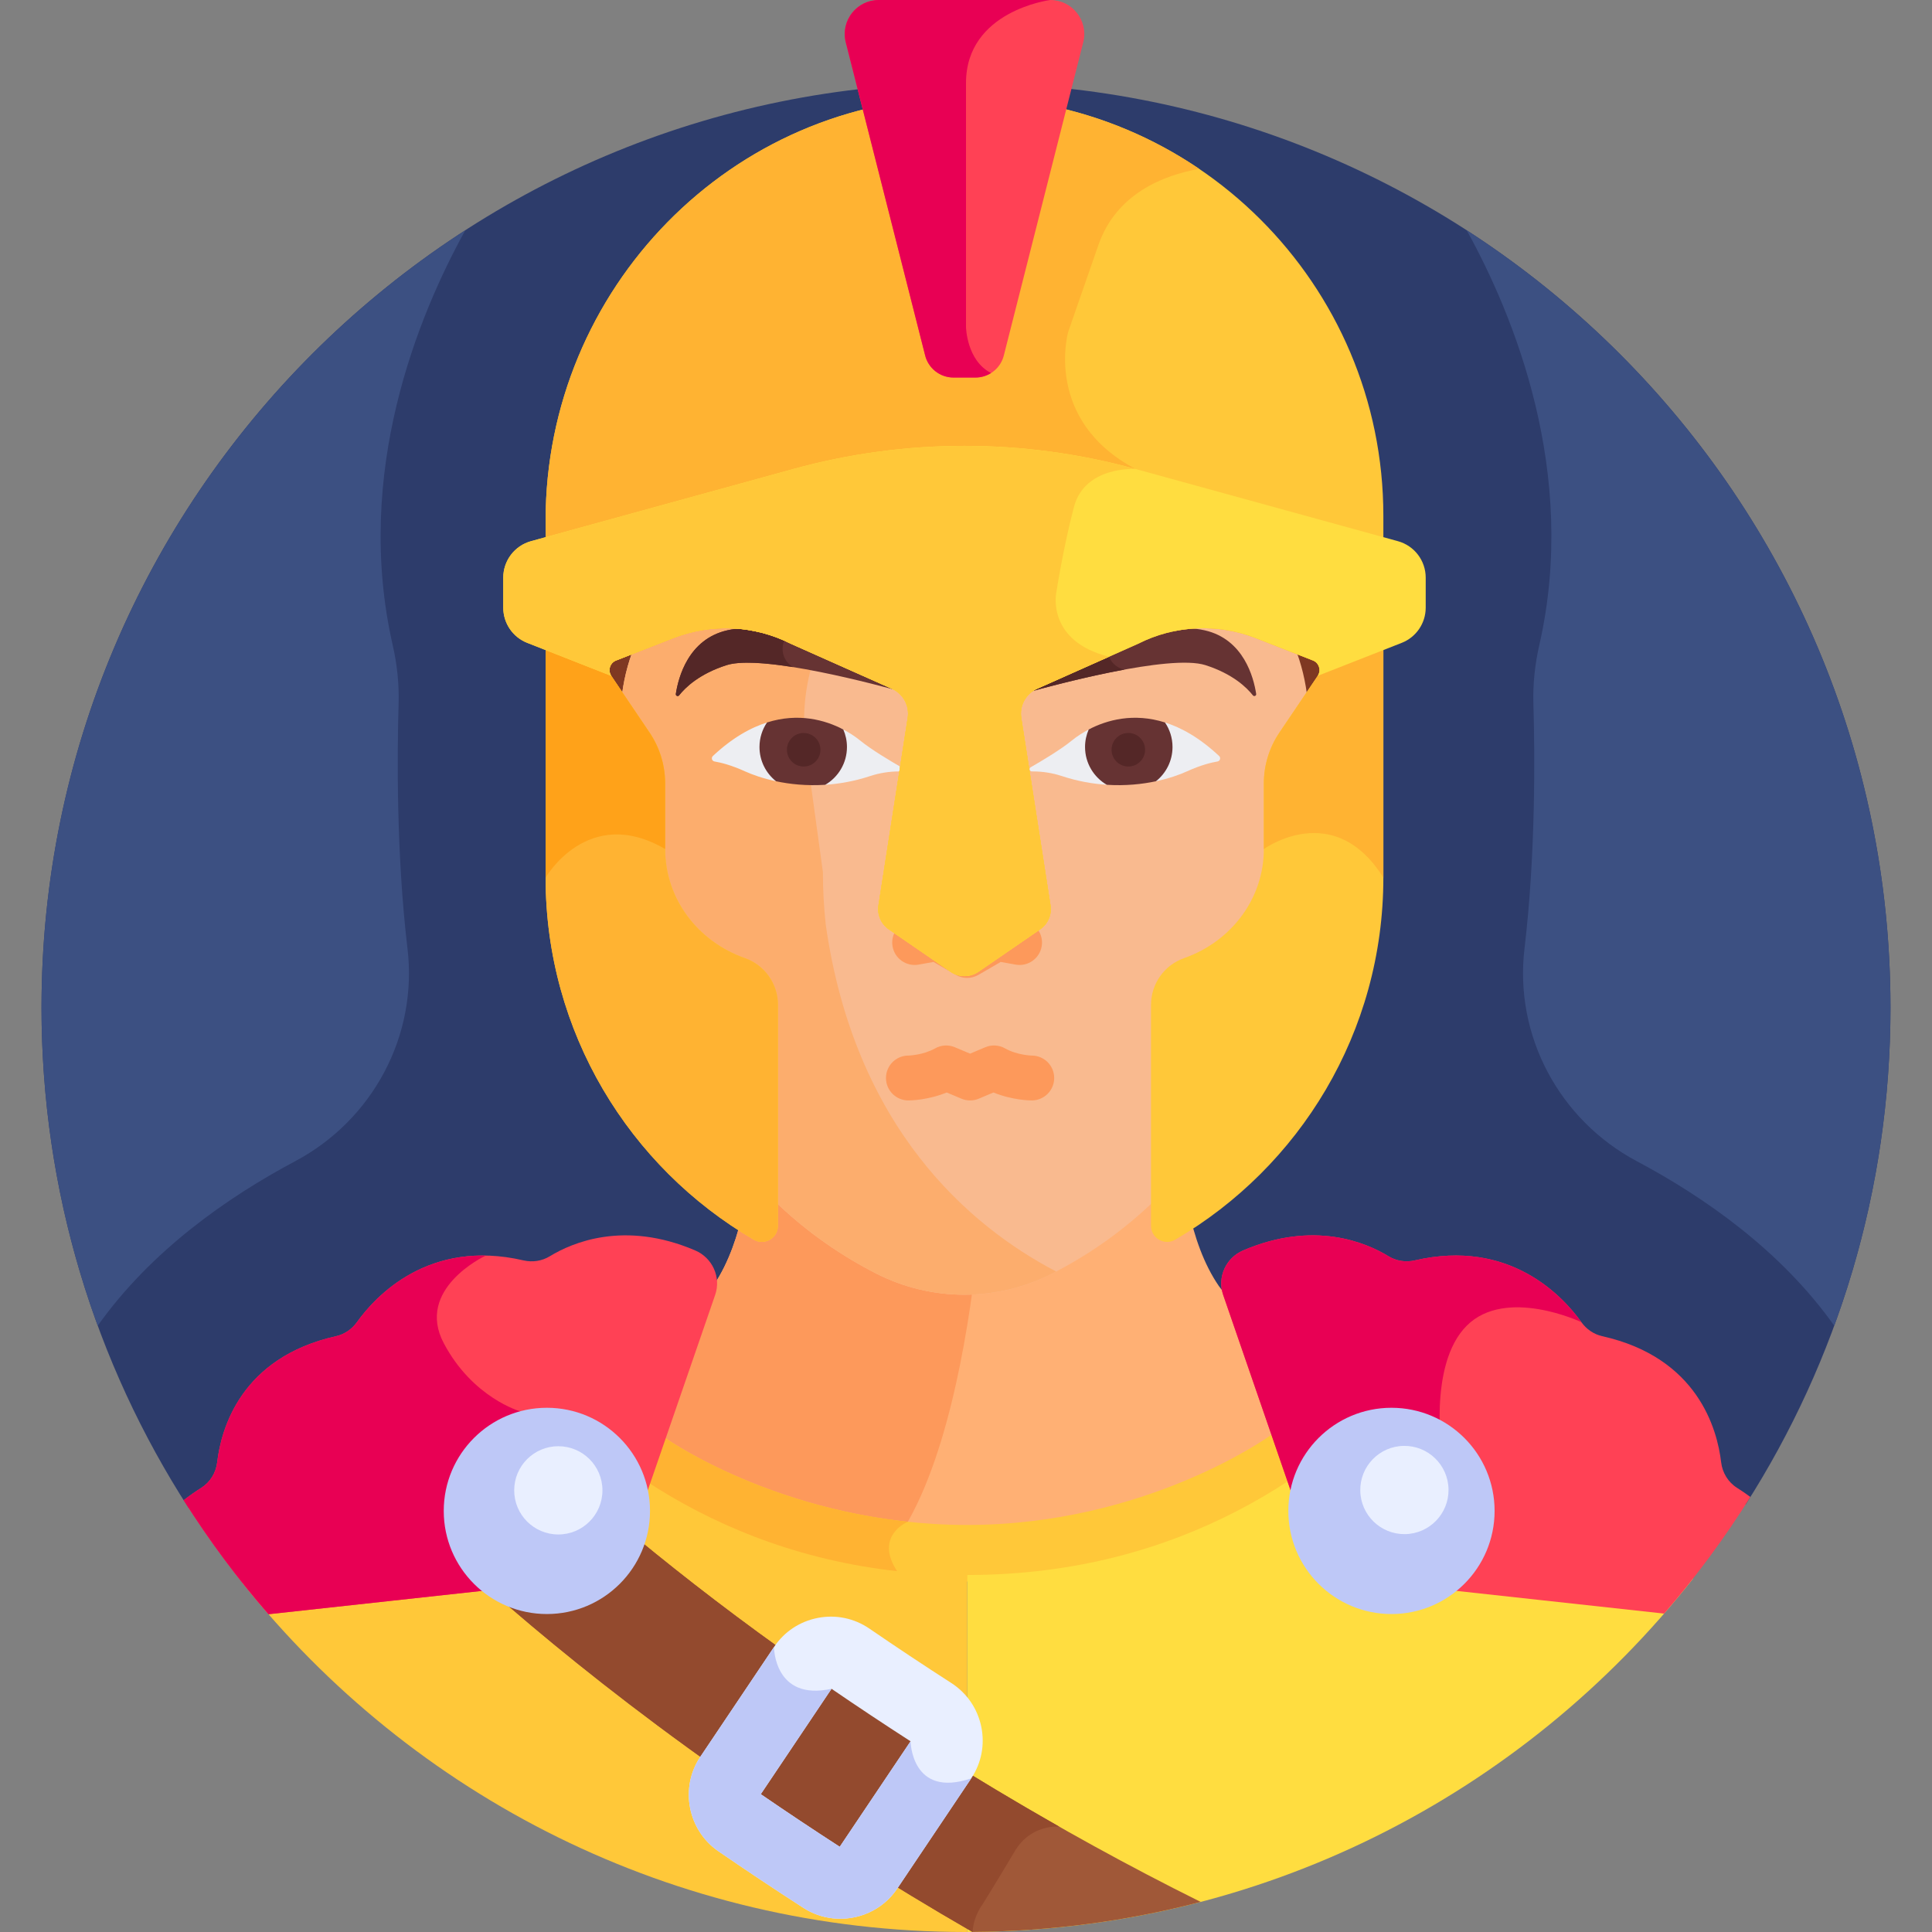 <svg id="Layer_1" enable-background="new 0 0 512 512" height="512" viewBox="0 0 512 512" width="512" xmlns="http://www.w3.org/2000/svg"><rect x="0" y="0" width="512" height="512" fill="#808080" stroke="none"/><g><path d="m462.613 398.713c24.298-38.037 38.385-83.228 38.385-131.711 0-135.309-109.689-244.998-244.998-244.998s-244.998 109.689-244.998 244.998c0 48.849 14.302 94.355 38.939 132.57z" fill="#2d3c6b"/><g><path d="m188.106 342.689-13.48 39.079 1.126.766c.328.23 33.335 23.095 80.543 23.095 47.621 0 80.705-23.616 81.038-23.857.123-.091.252-.169.396-.257l1.021-.631-12.765-37.005c-1.157-.872-2.186-1.914-3.015-3.125-7.869-11.489-10.047-28.953-10.484-41.648-5.706 6.646-11.693 12.204-17.415 16.647-11.147 8.656-24.903 13.358-39.071 13.358-14.167 0-27.924-4.702-39.071-13.358-5.722-4.443-11.71-10.002-17.415-16.647-.431 12.517-2.555 29.672-10.159 41.164-.296.447-.621.869-.96 1.278-.07.382-.16.763-.289 1.141z" fill="#ffb074"/></g><g><path d="m188.106 342.689-13.48 39.079 1.126.766c.288.202 25.805 17.87 64.01 22.159 12.313-20.449 17.485-55.829 19.498-75.674-1.084.055-2.17.093-3.26.093-14.167 0-27.924-4.702-39.071-13.358-5.722-4.443-11.71-10.002-17.415-16.647-.431 12.517-2.555 29.672-10.159 41.164-.296.447-.621.869-.96 1.278-.07.381-.16.762-.289 1.14z" fill="#fd995b"/></g><path d="m256.295 419.128c-52.047 0-86.946-24.576-88.406-25.622-3.367-2.412-4.141-7.098-1.729-10.465 2.411-3.365 7.093-4.141 10.456-1.734.492.347 32.78 22.821 79.679 22.821 47.246 0 79.828-23.333 80.152-23.568 3.347-2.438 8.04-1.702 10.477 1.647 2.439 3.348 1.701 8.039-1.647 10.478-1.482 1.08-36.905 26.443-88.982 26.443z" fill="#ffc839"/><path d="m240.581 403.289v-.011c-38.246-4.083-63.529-21.665-63.965-21.971-3.363-2.406-8.045-1.631-10.456 1.734-2.412 3.367-1.639 8.053 1.729 10.465 1.28.917 28.279 19.926 70.004 24.592.148-.733.113-1.321-.153-1.726-6.177-9.408 2.841-13.083 2.841-13.083z" fill="#ffb332"/><path d="m350.984 176.316c-.385-1.235-1.297-2.215-2.503-2.686l-6.274-2.452c.188.451.379.902.552 1.352 1.256 3.279 2.15 9.35 2.703 12.789 1.26-.61 2.758-1.235 4.335-1.717l.653-3.651c.725-1.074.919-2.398.534-3.635z" fill="#7f3822"/><path d="m160.214 176.316c-.385 1.236-.191 5.245.534 6.318l.649.961c1.58.483 3.079 1.112 4.341 1.723.566-3.525 1.491-9.68 2.797-13.036.143-.368.304-.737.457-1.106l-6.275 2.453c-1.205.473-2.117 1.452-2.503 2.687z" fill="#7f3822"/><path d="m306.536 266.291c0-4.921 3.118-9.326 7.759-10.961 13.24-4.665 22.136-16.853 22.136-30.328v-17.382c0-4.52 1.337-8.889 3.867-12.635l6.256-9.265c-.501-5.076-1.688-9.879-3.411-14.178l-9.803-3.832c-4.662-1.822-9.577-2.725-14.478-2.725-6.155 0-12.287 1.426-17.859 4.246l-26.776 11.927c-3.587 1.598-5.668 5.422-5.063 9.3l7.749 49.684c.296 1.898-.536 3.829-2.119 4.917l-16.347 11.234c-1.703 1.17-3.991 1.17-5.694 0l-16.346-11.234c-1.584-1.088-2.415-3.019-2.119-4.917l7.749-49.684c.604-3.878-1.477-7.702-5.063-9.3l-26.71-11.895c-10.076-5.097-21.89-5.663-32.404-1.552l-9.802 3.831c-1.721 4.29-2.911 9.094-3.413 14.178l6.257 9.265c2.53 3.746 3.867 8.115 3.867 12.635v17.382c0 13.476 8.895 25.663 22.136 30.328 4.641 1.635 7.759 6.04 7.759 10.961v51.389c9.252 9.109 18.986 15.461 27.525 19.813 14.663 7.473 31.958 7.497 46.625.033 8.582-4.367 18.397-10.752 27.723-19.932v-51.303z" fill="#f9ba8f"/><path d="m218.803 244.843c.005.013.011.026.017.039-.476-4.424-.744-9.015-.744-13.794l-4.485-32.618c-1.309-9.539.016-18.746 2.981-26.399l-6.309-2.81c-10.076-5.097-21.89-5.663-32.404-1.552l-9.802 3.831c-1.721 4.29-2.911 9.094-3.413 14.178l6.257 9.265c2.53 3.746 3.867 8.115 3.867 12.635v17.382c0 13.476 8.895 25.663 22.136 30.328 4.641 1.635 7.759 6.04 7.759 10.961v51.389c9.252 9.109 18.986 15.461 27.525 19.813 14.663 7.473 31.958 7.497 46.625.033.355-.181.718-.375 1.078-.563-22.782-11.901-53.436-37.92-61.088-92.118z" fill="#fcad6d"/><path d="m271.249 243.931-6.093-1.094c-1.385-.25-2.814.002-4.032.709l-4.83 2.801-4.829-2.801c-1.217-.707-2.646-.956-4.032-.709l-6.093 1.094c-3.231.58-5.38 3.669-4.8 6.9s3.67 5.378 6.9 4.8l3.947-.708 5.925 3.436c.006.004.013.006.019.01 1.767 1.013 3.993 1.104 5.923.001.007-.004.014-.007.021-.011l5.926-3.436 3.948.708c3.226.583 6.32-1.569 6.9-4.8s-1.569-6.321-4.8-6.9z" fill="#fd995b"/><path d="m273.428 279.737c-.037 0-3.839-.082-7.091-1.912-1.602-.901-3.53-1.011-5.224-.296l-4.03 1.7-4.03-1.7c-1.694-.715-3.622-.606-5.224.296-3.218 1.81-6.977 1.909-7.126 1.912-3.267.019-5.909 2.672-5.909 5.944 0 3.283 2.661 5.944 5.944 5.944.589 0 5.164-.069 10.152-2.105l3.883 1.638c1.49.628 3.136.628 4.62 0l3.883-1.638c4.988 2.036 9.564 2.105 10.152 2.105 3.283 0 5.944-2.661 5.944-5.944-.001-3.283-2.662-5.944-5.944-5.944z" fill="#fd995b"/><path d="m288.325 197.716c0-1.684.315-3.285.877-4.741-2.188 1.074-3.955 2.29-5.213 3.317-2.935 2.394-8.039 5.43-10.832 7.035-.529.303-.313 1.11.297 1.11h.276c2.593 0 5.172.404 7.634 1.215 4.271 1.407 8.358 2.107 12.138 2.337-3.106-2.129-5.177-5.932-5.177-10.273z" fill="#edeef2"/><path d="m323.08 200.349c-5.103-4.787-10.009-7.55-14.545-8.949 1.02 1.838 1.61 4 1.61 6.315 0 3.784-1.574 7.158-4.034 9.373 3.714-.768 6.613-1.835 8.408-2.652 3.683-1.677 6.468-2.359 8.124-2.636.69-.114.947-.973.437-1.451z" fill="#edeef2"/><path d="m288.517 193.323c-.622 1.421-.969 2.99-.969 4.641 0 4.272 2.313 8.002 5.754 10.012 4.962.324 9.401-.164 13.038-.935 2.672-2.123 4.388-5.399 4.388-9.077 0-2.41-.736-4.648-1.995-6.502-8.312-2.628-15.4-.666-20.216 1.861z" fill="#633"/><circle cx="299.018" cy="198.692" fill="#542727" r="4.442"/><path d="m332.898 183.897c-.664-4.364-3.308-14.507-13.628-16.853-10.42-2.368-32.392 2.096-41.287 4.107-2.37.536-4.248 2.338-4.884 4.683l-1.833 6.758c-.156.574.373 1.098.945.937 6.744-1.892 37.799-10.29 47.259-7.256 7.214 2.314 10.919 5.921 12.557 8.001.312.397.947.12.871-.377z" fill="#633"/><path d="m223.675 197.716c0-1.684-.315-3.285-.877-4.741 2.188 1.074 3.955 2.29 5.213 3.317 2.935 2.394 8.038 5.43 10.832 7.035.528.303.313 1.11-.297 1.11h-.276c-2.593 0-5.172.404-7.634 1.215-4.271 1.407-8.358 2.107-12.138 2.337 3.107-2.129 5.177-5.932 5.177-10.273z" fill="#edeef2"/><path d="m188.92 200.349c5.103-4.787 10.009-7.55 14.545-8.949-1.02 1.838-1.61 4-1.61 6.315 0 3.784 1.574 7.158 4.034 9.373-3.714-.768-6.613-1.835-8.408-2.652-3.683-1.677-6.468-2.359-8.124-2.636-.689-.114-.947-.973-.437-1.451z" fill="#edeef2"/><path d="m223.483 193.323c.622 1.421.969 2.99.969 4.641 0 4.272-2.313 8.002-5.754 10.012-4.963.324-9.401-.164-13.038-.935-2.672-2.123-4.388-5.399-4.388-9.077 0-2.41.736-4.648 1.995-6.502 8.312-2.628 15.4-.666 20.216 1.861z" fill="#633"/><path d="m208.54 198.692c0 2.453 1.989 4.442 4.442 4.442s4.442-1.989 4.442-4.442-1.989-4.442-4.442-4.442c-2.454 0-4.442 1.989-4.442 4.442z" fill="#542727"/><path d="m179.102 183.897c.664-4.364 3.308-14.507 13.628-16.853 10.42-2.368 32.392 2.096 41.287 4.107 2.37.536 4.248 2.338 4.884 4.683l1.833 6.758c.156.574-.373 1.098-.945.937-6.744-1.892-37.799-10.29-47.259-7.256-7.214 2.314-10.919 5.921-12.557 8.001-.311.397-.946.12-.871-.377z" fill="#633"/><g><path d="m295.309 167.85c-6.911 1.045-13.396 2.412-17.326 3.301-2.37.536-4.248 2.338-4.884 4.683l-1.833 6.758c-.155.574.373 1.098.945.937 3.739-1.049 14.951-4.096 25.814-6.088-4.467-.861-6.104-6.472-2.716-9.591z" fill="#542727"/></g><g><path d="m210.376 167.015c-6.708-.748-13.22-.977-17.646.029-10.32 2.346-12.963 12.488-13.628 16.853-.076.497.559.774.87.379 1.638-2.081 5.343-5.687 12.557-8.001 3.6-1.155 10.33-.652 17.655.516-3.81-2.211-3.688-7.726.192-9.776z" fill="#542727"/></g><path d="m371.999 366.39c-20.858 22.734-58.326 51.001-115.705 51.001v94.605c78.063-.092 147.573-36.69 192.375-93.644z" fill="#ffdd40"/><path d="m140.59 366.39-76.33 53.116c44.887 56.36 114.089 92.494 191.74 92.494.099 0 .196-.004.295-.004v-94.605c-57.379 0-94.847-28.267-115.705-51.001z" fill="#ffc839"/><path d="m318.192 504.026c-39.024-19.368-72.53-40.366-97.93-57.723-36.176-24.72-62.295-47.329-76.206-60.182l-33.344 17.513c9.873 9.722 40.527 38.617 88.712 71.624 16.421 11.248 36.055 23.906 58.281 36.72 20.887-.142 41.153-2.893 60.487-7.952z" fill="#a05838"/><path d="m268.917 490.614c4.333-7.333 11.789-6.53 11.789-6.53l.002-.008c-23.201-13.167-43.613-26.27-60.446-37.773-36.176-24.72-62.295-47.329-76.206-60.182l-32.779 17.217-.379.478c10.058 9.888 40.624 38.629 88.527 71.442 16.421 11.248 36.055 23.906 58.281 36.72.017 0 .033-.001.05-.001.207-4.227 2.671-7.364 2.671-7.364s4.156-6.666 8.49-13.999z" fill="#934a2e"/><g><path d="m220.622 508.373c-2.666-.306-5.297-1.207-7.687-2.75-7.583-4.892-15.391-10.095-22.582-15.044-8.093-5.575-10.248-16.764-4.809-24.946l19.569-29.146c2.678-4.034 6.811-6.79 11.61-7.72 4.799-.933 9.666.079 13.699 2.847 6.942 4.764 14.433 9.741 21.666 14.391 4.122 2.65 6.945 6.75 7.949 11.542 1.002 4.784.064 9.66-2.641 13.73l-19.592 29.179c-3.859 5.809-10.622 8.669-17.182 7.917zm1.527-18.38-.004.006zm-20.534-14.519c6.683 4.591 13.892 9.393 20.924 13.939l18.769-27.954c-6.997-4.508-14.211-9.299-20.945-13.911zm40.289-13.632.012.001zm-.002-.002.001.001zm-21.132-14.896-.003.004c0-.001.002-.003.003-.004z" fill="#e9efff"/></g><path d="m190.352 490.579c7.191 4.949 14.999 10.152 22.582 15.044 2.391 1.542 5.022 2.444 7.688 2.75 6.56.752 13.323-2.107 17.181-7.917l19.592-29.179c-15.886 5.42-16.086-9.818-16.086-9.818l-18.77 27.954c-7.032-4.545-14.241-9.347-20.924-13.939l18.749-27.926c-15.24 3.344-15.252-11.061-15.252-11.061l-19.569 29.146c-5.439 8.182-3.283 19.371 4.809 24.946z" fill="#bec8f7"/><path d="m463.863 396.711c-1.18-.872-2.352-1.681-3.501-2.401-2.37-1.486-3.913-4.003-4.239-6.782-1.031-8.795-6.217-27.76-31.512-33.423-2.242-.502-4.193-1.853-5.53-3.722-4.86-6.795-18.987-22.202-44.12-16.368-2.386.554-4.906.18-6.995-1.099-5.849-3.58-19.725-9.584-38.514-1.541-4.584 1.962-6.923 7.089-5.296 11.803l21.87 63.401 29.992 13.935 64.985 7.103c8.399-9.665 16.041-20.002 22.86-30.906z" fill="#ff4155"/><path d="m374.963 334.015c-2.386.554-4.906.18-6.995-1.099-5.849-3.58-19.725-9.584-38.514-1.541-4.585 1.962-6.923 7.089-5.296 11.803l21.869 63.401 21.874 10.163 14.35-30.62s-3.964-24.388 6.439-34.79c10.402-10.402 30.394-.948 30.394-.948-4.862-6.795-18.989-22.202-44.121-16.369z" fill="#e80054"/><circle cx="368.753" cy="400.406" fill="#bec8f7" r="27.33"/><ellipse cx="371.999" cy="394.957" fill="#e9efff" rx="11.693" ry="11.693" transform="matrix(1 -.015 .015 1 -5.744 5.49)"/><path d="m184.227 331.375c-18.788-8.043-32.665-2.039-38.514 1.541-2.089 1.279-4.609 1.653-6.995 1.099-25.132-5.833-39.259 9.573-44.12 16.368-1.336 1.868-3.288 3.22-5.53 3.722-25.294 5.663-30.48 24.627-31.512 33.423-.326 2.778-1.868 5.296-4.239 6.782-1.518.952-3.077 2.053-4.642 3.265 6.722 10.651 14.234 20.751 22.468 30.21l66.517-7.271 29.992-13.935 21.869-63.401c1.628-4.714-.71-9.841-5.294-11.803z" fill="#ff4155"/><path d="m71.144 427.785 66.517-7.271.179-.083v-46.422s-12.59-3.561-20.243-18.061c-7.543-14.292 10.606-22.959 11.127-23.204-18.939-.366-29.953 11.806-34.126 17.641-1.336 1.868-3.288 3.22-5.53 3.722-25.294 5.663-30.48 24.627-31.512 33.423-.326 2.778-1.868 5.296-4.239 6.782-1.518.952-3.077 2.053-4.642 3.265 6.723 10.648 14.236 20.749 22.469 30.208z" fill="#e80054"/><circle cx="144.927" cy="400.406" fill="#bec8f7" r="27.33"/><path d="m255.207 25.7c-61.352.212-110.616 50.86-110.616 112.212v94.67c0 40.954 22.181 76.721 55.181 95.961 2.832 1.651 6.39-.43 6.39-3.708v-58.544c0-5.576-3.521-10.53-8.761-12.376-12.46-4.389-21.134-15.702-21.134-28.913v-17.382c0-4.803-1.436-9.495-4.124-13.475l-10.153-15.035c-.982-1.454-.362-3.444 1.272-4.083l15.142-5.919c10.133-3.961 21.473-3.418 31.181 1.493l26.776 11.927c2.975 1.325 4.693 4.48 4.191 7.699l-7.75 49.684c-.387 2.481.683 4.963 2.752 6.385l16.346 11.234c2.227 1.53 5.167 1.53 7.393 0l16.346-11.234c2.069-1.422 3.139-3.904 2.752-6.385l-7.749-49.684c-.502-3.218 1.215-6.373 4.191-7.699l26.776-11.927c9.708-4.911 21.048-5.454 31.181-1.493l15.142 5.919c1.634.639 2.255 2.629 1.272 4.083l-10.153 15.035c-2.688 3.98-4.124 8.673-4.124 13.475v17.382c0 13.21-8.674 24.523-21.134 28.913-5.24 1.846-8.761 6.801-8.761 12.376v58.544c0 3.278 3.558 5.359 6.39 3.708 33.001-19.239 55.182-55.007 55.182-95.961v-95.875c.004-61.439-49.909-111.22-111.397-111.007z" fill="#ffc839"/><path d="m291.083 64.947c4.764-13.697 17.33-18.527 26.716-20.194-17.844-12.094-39.393-19.133-62.592-19.053-61.352.212-110.616 50.86-110.616 112.212v94.67c0 40.954 22.181 76.721 55.182 95.961 2.832 1.651 6.39-.43 6.39-3.708v-58.544c0-5.576-3.521-10.53-8.761-12.376-12.46-4.389-21.134-15.702-21.134-28.913v-17.382c0-4.803-1.436-9.495-4.124-13.475l-10.153-15.035c-.982-1.454-.362-3.444 1.273-4.083l15.142-5.919c10.133-3.961 21.473-3.418 31.181 1.493l26.776 11.927c2.975 1.325 4.693 4.48 4.191 7.699l-7.749 49.684c-.387 2.481.683 4.963 2.752 6.385l16.346 11.234c2.227 1.53 5.167 1.53 7.393 0l16.346-11.234c2.069-1.422 3.139-3.904 2.752-6.385l-7.749-49.684c-.502-3.218 1.216-6.373 4.191-7.699l17.6-7.839 1.478-.658c-16.503-4.083-14.023-16.75-14.023-16.75s1.859-12.167 4.741-23 16.277-10.001 16.277-10.001c-24.507-13.001-17.826-36.332-17.826-36.332s0-.001 8-23.001z" fill="#ffb332"/><path d="m201.273 152.281h-56.682v80.302c.003-.005 11.198-19.523 31.677-7.58v-17.382c0-4.803-1.436-9.495-4.124-13.475l-10.153-15.035c-.982-1.454-.362-3.444 1.273-4.083l15.142-5.919c7.349-2.873 15.331-3.364 22.867-1.55z" fill="#ffa219"/><path d="m310.728 152.281v15.089c7.298-1.591 14.977-1.033 22.066 1.739l15.142 5.919c1.634.639 2.254 2.629 1.272 4.083l-10.153 15.035c-2.688 3.98-4.124 8.673-4.124 13.475v17.382s18.535-13.452 31.677 7.58v-80.302z" fill="#ffb332"/><path d="m370.468 143.419-69.559-19.139c-29.655-8.16-60.964-8.16-90.619 0l-69.559 19.139c-4.349 1.197-7.362 5.151-7.362 9.662v7.956c0 4.12 2.522 7.82 6.357 9.327l22.266 8.747c-.982-1.454-.362-3.444 1.272-4.083l15.142-5.919c10.133-3.961 21.473-3.418 31.181 1.493l26.776 11.927c2.975 1.325 4.693 4.48 4.191 7.699l-7.75 49.684c-.387 2.481.683 4.963 2.752 6.385l16.346 11.234c2.227 1.53 5.167 1.53 7.393 0l16.346-11.234c2.069-1.422 3.139-3.904 2.752-6.385l-7.749-49.684c-.502-3.218 1.215-6.373 4.191-7.699l26.776-11.927c9.708-4.911 21.048-5.454 31.181-1.493l15.142 5.919c1.634.639 2.255 2.629 1.272 4.083l22.266-8.747c3.835-1.507 6.357-5.207 6.357-9.327v-7.956c.001-4.511-3.012-8.465-7.361-9.662z" fill="#ffdd40"/><path d="m210.29 124.28-69.559 19.139c-4.349 1.197-7.362 5.151-7.362 9.662v7.956c0 4.12 2.522 7.82 6.357 9.327l22.266 8.747c-.982-1.454-.362-3.444 1.273-4.083l15.142-5.919c10.133-3.961 21.473-3.418 31.181 1.493l26.776 11.927c2.975 1.325 4.693 4.48 4.191 7.699l-7.749 49.684c-.387 2.481.683 4.963 2.752 6.385l16.346 11.234c2.227 1.53 5.167 1.53 7.393 0l16.346-11.234c2.069-1.422 3.139-3.904 2.752-6.385l-7.749-49.684c-.502-3.218 1.216-6.373 4.191-7.699l19.078-8.498c-16.503-4.083-14.023-16.75-14.023-16.75s1.859-12.167 4.741-23 16.277-10.001 16.277-10.001c-29.656-8.16-60.965-8.16-90.62 0z" fill="#ffc839"/><path d="m278.326 0h-19.816-5.821-19.817c-5.79 0-10.08 5.38-8.79 11.024l21.048 83.001c.805 3.526 3.942 6.027 7.559 6.027h5.821c3.617 0 6.754-2.501 7.559-6.027l21.048-83.001c1.289-5.644-3-11.024-8.791-11.024z" fill="#ff4155"/><path d="m388.688 61.021c12.393 22.4 29.677 64.189 19.235 109.977-1.154 5.063-1.711 10.24-1.558 15.431.385 13.073.644 39.773-2.355 64.949-2.752 23.104 9.229 45.434 29.772 56.359 17.908 9.523 38.204 23.696 52.314 43.595 9.639-26.292 14.901-54.696 14.901-84.329.001-86.41-44.737-162.364-112.309-205.982z" fill="#3c5082"/><path d="m123.312 61.021c-12.393 22.4-29.677 64.189-19.235 109.977 1.154 5.063 1.711 10.24 1.558 15.431-.385 13.073-.644 39.773 2.355 64.949 2.752 23.104-9.229 45.434-29.772 56.359-17.908 9.523-38.204 23.696-52.315 43.595-9.639-26.292-14.901-54.696-14.901-84.329 0-86.41 44.738-162.364 112.31-205.982z" fill="#3c5082"/><circle cx="147.96" cy="394.957" fill="#e9efff" r="11.693"/><path d="m252.689 0h-19.817c-5.79 0-10.08 5.38-8.79 11.024l21.048 83.001c.805 3.526 3.942 6.027 7.559 6.027h5.821c1.507 0 2.927-.439 4.133-1.2-6.474-3.279-6.643-12.155-6.643-12.155s0-45.5 0-64.693 22.326-22.004 22.326-22.004h-19.816z" fill="#e80054"/></g></svg>